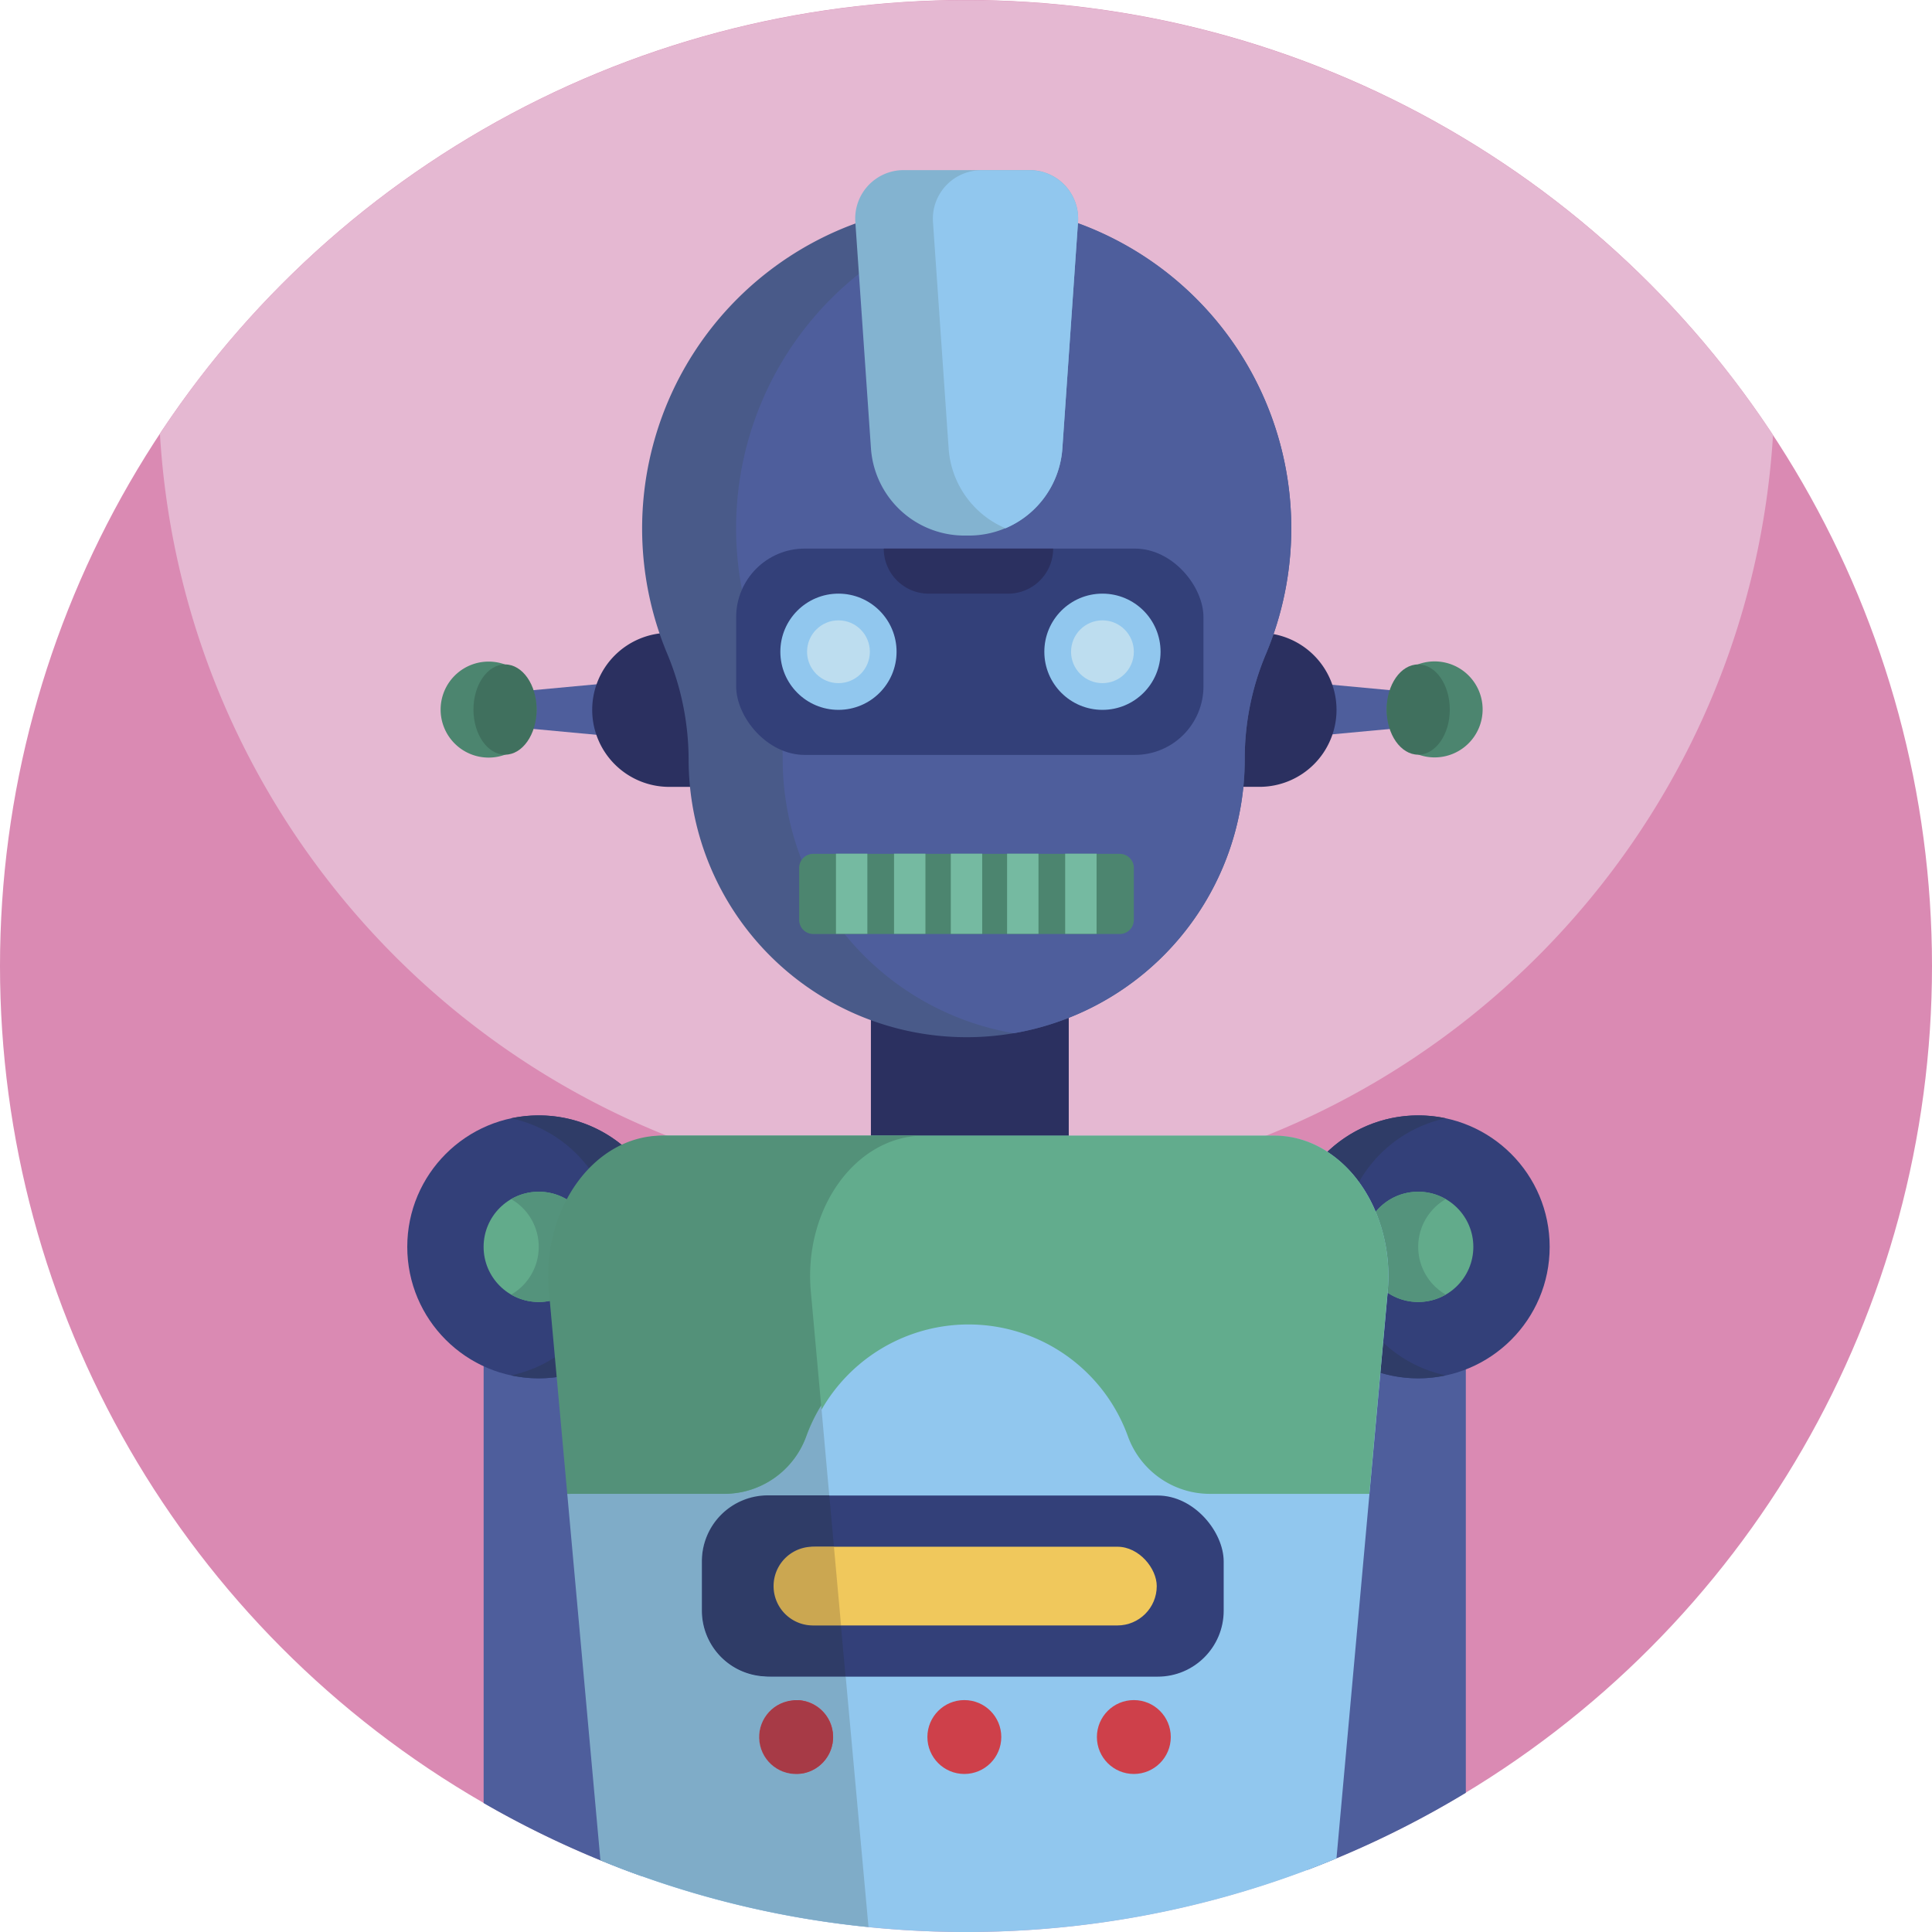 <svg xmlns="http://www.w3.org/2000/svg" viewBox="0 0 512 512"><defs><style>.cls-1{fill:#da8ab3;}.cls-2{fill:#e5b8d2;}.cls-3{fill:#4e5e9c;}.cls-4{fill:#334079;}.cls-5{fill:#62ab8b;}.cls-6{fill:#2f3c67;}.cls-7{fill:#54937c;}.cls-8{fill:#2b3060;}.cls-9{fill:#4c856f;}.cls-10{fill:#40705e;}.cls-11{fill:#495a89;}.cls-12{fill:#83b3d0;}.cls-13{fill:#91c7ee;}.cls-14{fill:#bdddef;}.cls-15{fill:#75baa1;}.cls-16{fill:#62ac8d;}.cls-17{fill:#ce404a;}.cls-18{fill:#f0c85c;}.cls-19{fill:#7facc8;}.cls-20{fill:#539179;}.cls-21{fill:#a73a46;}.cls-22{fill:#cba751;}</style></defs><title>Artificial Intelligence</title><g id="BULINE"><circle class="cls-1" cx="256" cy="256" r="256"/></g><g id="Icons"><path class="cls-2" d="M469.87,115.25C464.71,199.74,410.56,271,335.46,301a213.55,213.55,0,0,1-79.33,15.18,215.38,215.38,0,0,1-33.82-2.66q-7-1.1-13.8-2.66-10.09-2.28-19.82-5.52-6-2-11.89-4.34c-75.21-30-129.4-101.43-134.42-186.08a256.07,256.07,0,0,1,427.49.38Z"/><path class="cls-3" d="M170.16,353.67V497.24Q165,495.42,160,493.36l-.83-.33a255,255,0,0,1-31-15.19V353.67Z"/><path class="cls-3" d="M388.46,353.67V475.11a255,255,0,0,1-34.31,17.39q-3.81,1.59-7.68,3.05V353.67Z"/><circle class="cls-4" cx="375.84" cy="330.43" r="34.84"/><circle class="cls-5" cx="375.84" cy="330.43" r="14.61"/><path class="cls-6" d="M355.61,330.43a34.85,34.85,0,0,1,27.53-34.07,34.84,34.84,0,1,0-7.3,68.91,34.51,34.51,0,0,0,7.3-.78A34.84,34.84,0,0,1,355.61,330.43Z"/><path class="cls-7" d="M375.84,330.43a14.59,14.59,0,0,1,7.3-12.65,14.61,14.61,0,1,0,0,25.3A14.6,14.6,0,0,1,375.84,330.43Z"/><circle class="cls-4" cx="142.77" cy="330.43" r="34.84"/><circle class="cls-5" cx="142.77" cy="330.43" r="14.61"/><path class="cls-6" d="M163,330.43a34.85,34.85,0,0,1-27.54,34.06,34.84,34.84,0,1,0,7.3-68.9,35.18,35.18,0,0,0-7.3.77A34.86,34.86,0,0,1,163,330.43Z"/><path class="cls-7" d="M142.77,330.43a14.6,14.6,0,0,1-7.3,12.65,14.61,14.61,0,1,0,0-25.3A14.59,14.59,0,0,1,142.77,330.43Z"/><rect class="cls-8" x="230.8" y="262.67" width="52.43" height="46"/><polygon class="cls-3" points="377.18 183.72 348.39 181.04 348.39 195.04 377.18 192.36 377.18 183.72"/><path class="cls-9" d="M367.47,188a12.72,12.72,0,1,1,12.72,12.72,12.56,12.56,0,0,1-4.35-.77A12.73,12.73,0,0,1,367.47,188Z"/><ellipse class="cls-10" cx="375.84" cy="188.04" rx="8.37" ry="11.96"/><polygon class="cls-3" points="132.5 192.35 161.29 195.03 161.29 181.04 132.5 183.72 132.5 192.35"/><path class="cls-8" d="M177.35,167.71h9.49a0,0,0,0,1,0,0v40.82a0,0,0,0,1,0,0h-9.49a20.41,20.41,0,0,1-20.41-20.41v0A20.41,20.41,0,0,1,177.35,167.71Z"/><path class="cls-8" d="M344.7,167.71h9.49a0,0,0,0,1,0,0v40.82a0,0,0,0,1,0,0H344.7a20.41,20.41,0,0,1-20.41-20.41v0A20.41,20.41,0,0,1,344.7,167.71Z" transform="translate(678.48 376.23) rotate(180)"/><path class="cls-11" d="M342.2,139.94a85.91,85.91,0,0,1-6.72,33.39,71.23,71.23,0,0,0-5.61,27.7v.15a73.69,73.69,0,1,1-147.38,0V201A73.08,73.08,0,0,0,176.72,173a86.07,86.07,0,0,1,78.86-119,84.72,84.72,0,0,1,13,.89A86,86,0,0,1,342.2,139.94Z"/><path class="cls-3" d="M342.2,139.94a85.91,85.91,0,0,1-6.72,33.39,71.23,71.23,0,0,0-5.61,27.7v.15a73.68,73.68,0,0,1-61.22,72.64,73.71,73.71,0,0,1-61.23-72.64V201A73.07,73.07,0,0,0,201.66,173,86.08,86.08,0,0,1,268.59,54.82,86,86,0,0,1,342.2,139.94Z"/><path class="cls-12" d="M285.69,58.81l-4.15,60a24.82,24.82,0,0,1-24.77,23.12h-1.18a24.84,24.84,0,0,1-24.78-23.12l-4.14-60a12.84,12.84,0,0,1,12.81-13.73h33.39A12.85,12.85,0,0,1,285.69,58.81Z"/><path class="cls-13" d="M285.69,58.81l-4.15,60A24.83,24.83,0,0,1,266.47,140a24.83,24.83,0,0,1-15.07-21.15l-4.15-60a12.85,12.85,0,0,1,12.82-13.73h12.8A12.85,12.85,0,0,1,285.69,58.81Z"/><rect class="cls-4" x="195.09" y="145.38" width="123.84" height="54.68" rx="18.18"/><circle class="cls-13" cx="222.2" cy="172.72" r="15.4"/><circle class="cls-14" cx="222.2" cy="172.72" r="8.32"/><circle class="cls-13" cx="292.16" cy="172.72" r="15.4"/><circle class="cls-14" cx="292.16" cy="172.72" r="8.32"/><path class="cls-9" d="M300.48,230v13.8a3.73,3.73,0,0,1-3.73,3.72H215.52a3.73,3.73,0,0,1-3.73-3.72V230a3.72,3.72,0,0,1,3.73-3.72h81.23A3.72,3.72,0,0,1,300.48,230Z"/><rect class="cls-15" x="221.54" y="226.23" width="8.32" height="21.24"/><rect class="cls-15" x="236.93" y="226.23" width="8.32" height="21.24"/><rect class="cls-15" x="266.89" y="226.23" width="8.32" height="21.24"/><rect class="cls-15" x="282.28" y="226.23" width="8.32" height="21.24"/><rect class="cls-15" x="251.97" y="226.23" width="8.32" height="21.24"/><path class="cls-9" d="M142.21,188a12.73,12.73,0,0,1-8.37,12,12.56,12.56,0,0,1-4.35.77A12.72,12.72,0,1,1,142.21,188Z"/><ellipse class="cls-10" cx="133.84" cy="188.04" rx="8.37" ry="11.96"/><path class="cls-8" d="M234.25,145.38h44.85a0,0,0,0,1,0,0v0a11.95,11.95,0,0,1-11.95,11.95h-21a11.95,11.95,0,0,1-11.95-11.95v0A0,0,0,0,1,234.25,145.38Z"/><path class="cls-13" d="M367.74,342.3l0,.27-1,11.1-.19,2.08-.73,8.05-2.9,32.09-8.74,96.61q-3.81,1.59-7.68,3.05A255.4,255.4,0,0,1,256,512q-13.11,0-25.88-1.29a253.91,253.91,0,0,1-60-13.47Q165,495.42,160,493.36l-8.82-97.47-2.81-31.06-.51-5.63-.5-5.53-.83-9.11-.2-2.26a43.88,43.88,0,0,1,4.52-24.07,35.87,35.87,0,0,1,5.66-8.13,29.73,29.73,0,0,1,8.56-6.47A25.11,25.11,0,0,1,176.29,301H337.74a25.62,25.62,0,0,1,14.06,4.27,32.13,32.13,0,0,1,8.35,8h0a38.14,38.14,0,0,1,4.43,7.9A44.48,44.48,0,0,1,367.74,342.3Z"/><path class="cls-16" d="M367.74,342.3l-4.85,53.59H320.58a23.13,23.13,0,0,1-21.7-15.33,44.9,44.9,0,0,0-84.4,0,23.13,23.13,0,0,1-21.7,15.33H151.13l-4.85-53.59c-2-22.06,12-41.35,30-41.35H337.74C355.74,301,369.74,320.24,367.74,342.3Z"/><rect class="cls-4" x="186.84" y="396.33" width="137.45" height="48" rx="17.48"/><circle class="cls-17" cx="211.79" cy="460.33" r="9.79"/><circle class="cls-17" cx="255.56" cy="460.33" r="9.79"/><circle class="cls-17" cx="300.48" cy="460.33" r="9.79"/><rect class="cls-18" x="205.8" y="409.9" width="100.75" height="20.86" rx="10.43"/><path class="cls-19" d="M224.12,444.33h-20.6A17.47,17.47,0,0,1,186,426.85v-13a17.48,17.48,0,0,1,17.48-17.48h16.25l0-.44-2-22.29-.11-1.17a44.84,44.84,0,0,0-3.93,8.13A23.13,23.13,0,0,1,192,395.89H150.33L159.12,493l.83.33q5,2.06,10.21,3.88a253.91,253.91,0,0,0,60,13.47Zm-12.83,25.78H211a9.79,9.79,0,0,1,0-19.58h.5A9.71,9.71,0,0,1,214,451a2.43,2.43,0,0,1,.38.13l.49.19.39.18a9.86,9.86,0,0,1,1.22.7l.39.28a9.32,9.32,0,0,1,1.06.92c.11.11.22.22.32.34s.2.22.3.34a8.56,8.56,0,0,1,.83,1.17c.08.12.15.24.22.37a9.6,9.6,0,0,1,1,2.79,9.07,9.07,0,0,1,.14.91c0,.33.05.66.05,1a9.9,9.9,0,0,1-.11,1.45c0,.15,0,.31-.08.46s-.08.39-.13.58l-.12.42c-.05.16-.1.31-.16.46s-.11.3-.17.44a9.3,9.3,0,0,1-.43.9c-.07.13-.14.25-.22.37s-.16.26-.25.39l-.28.39a3.37,3.37,0,0,1-.29.37,9.15,9.15,0,0,1-1.32,1.32,3.37,3.37,0,0,1-.37.29l-.39.28a9.86,9.86,0,0,1-1.22.7c-.13.07-.26.12-.39.18a4.94,4.94,0,0,1-.49.19,2.43,2.43,0,0,1-.38.13,9.71,9.71,0,0,1-2.49.46Z"/><path class="cls-20" d="M213.68,380.56a44.84,44.84,0,0,1,3.93-8.13l-2.73-30.13c-2-22.06,12-41.35,30-41.35h-69.4c-18,0-32,19.29-30,41.35l4.85,53.59H192A23.13,23.13,0,0,0,213.68,380.56Z"/><path class="cls-6" d="M186,413.81v13a17.47,17.47,0,0,0,17.48,17.48h20.6l-1.23-13.57h-7.45a10.43,10.43,0,0,1,0-20.86H221l-1.23-13.57H203.52A17.48,17.48,0,0,0,186,413.81Z"/><circle class="cls-21" cx="210.99" cy="460.33" r="9.79" transform="translate(-100.12 60.79) rotate(-13.28)"/><path class="cls-22" d="M215.44,409.9a10.43,10.43,0,0,0,0,20.86h7.45L221,409.9Z"/></g></svg>